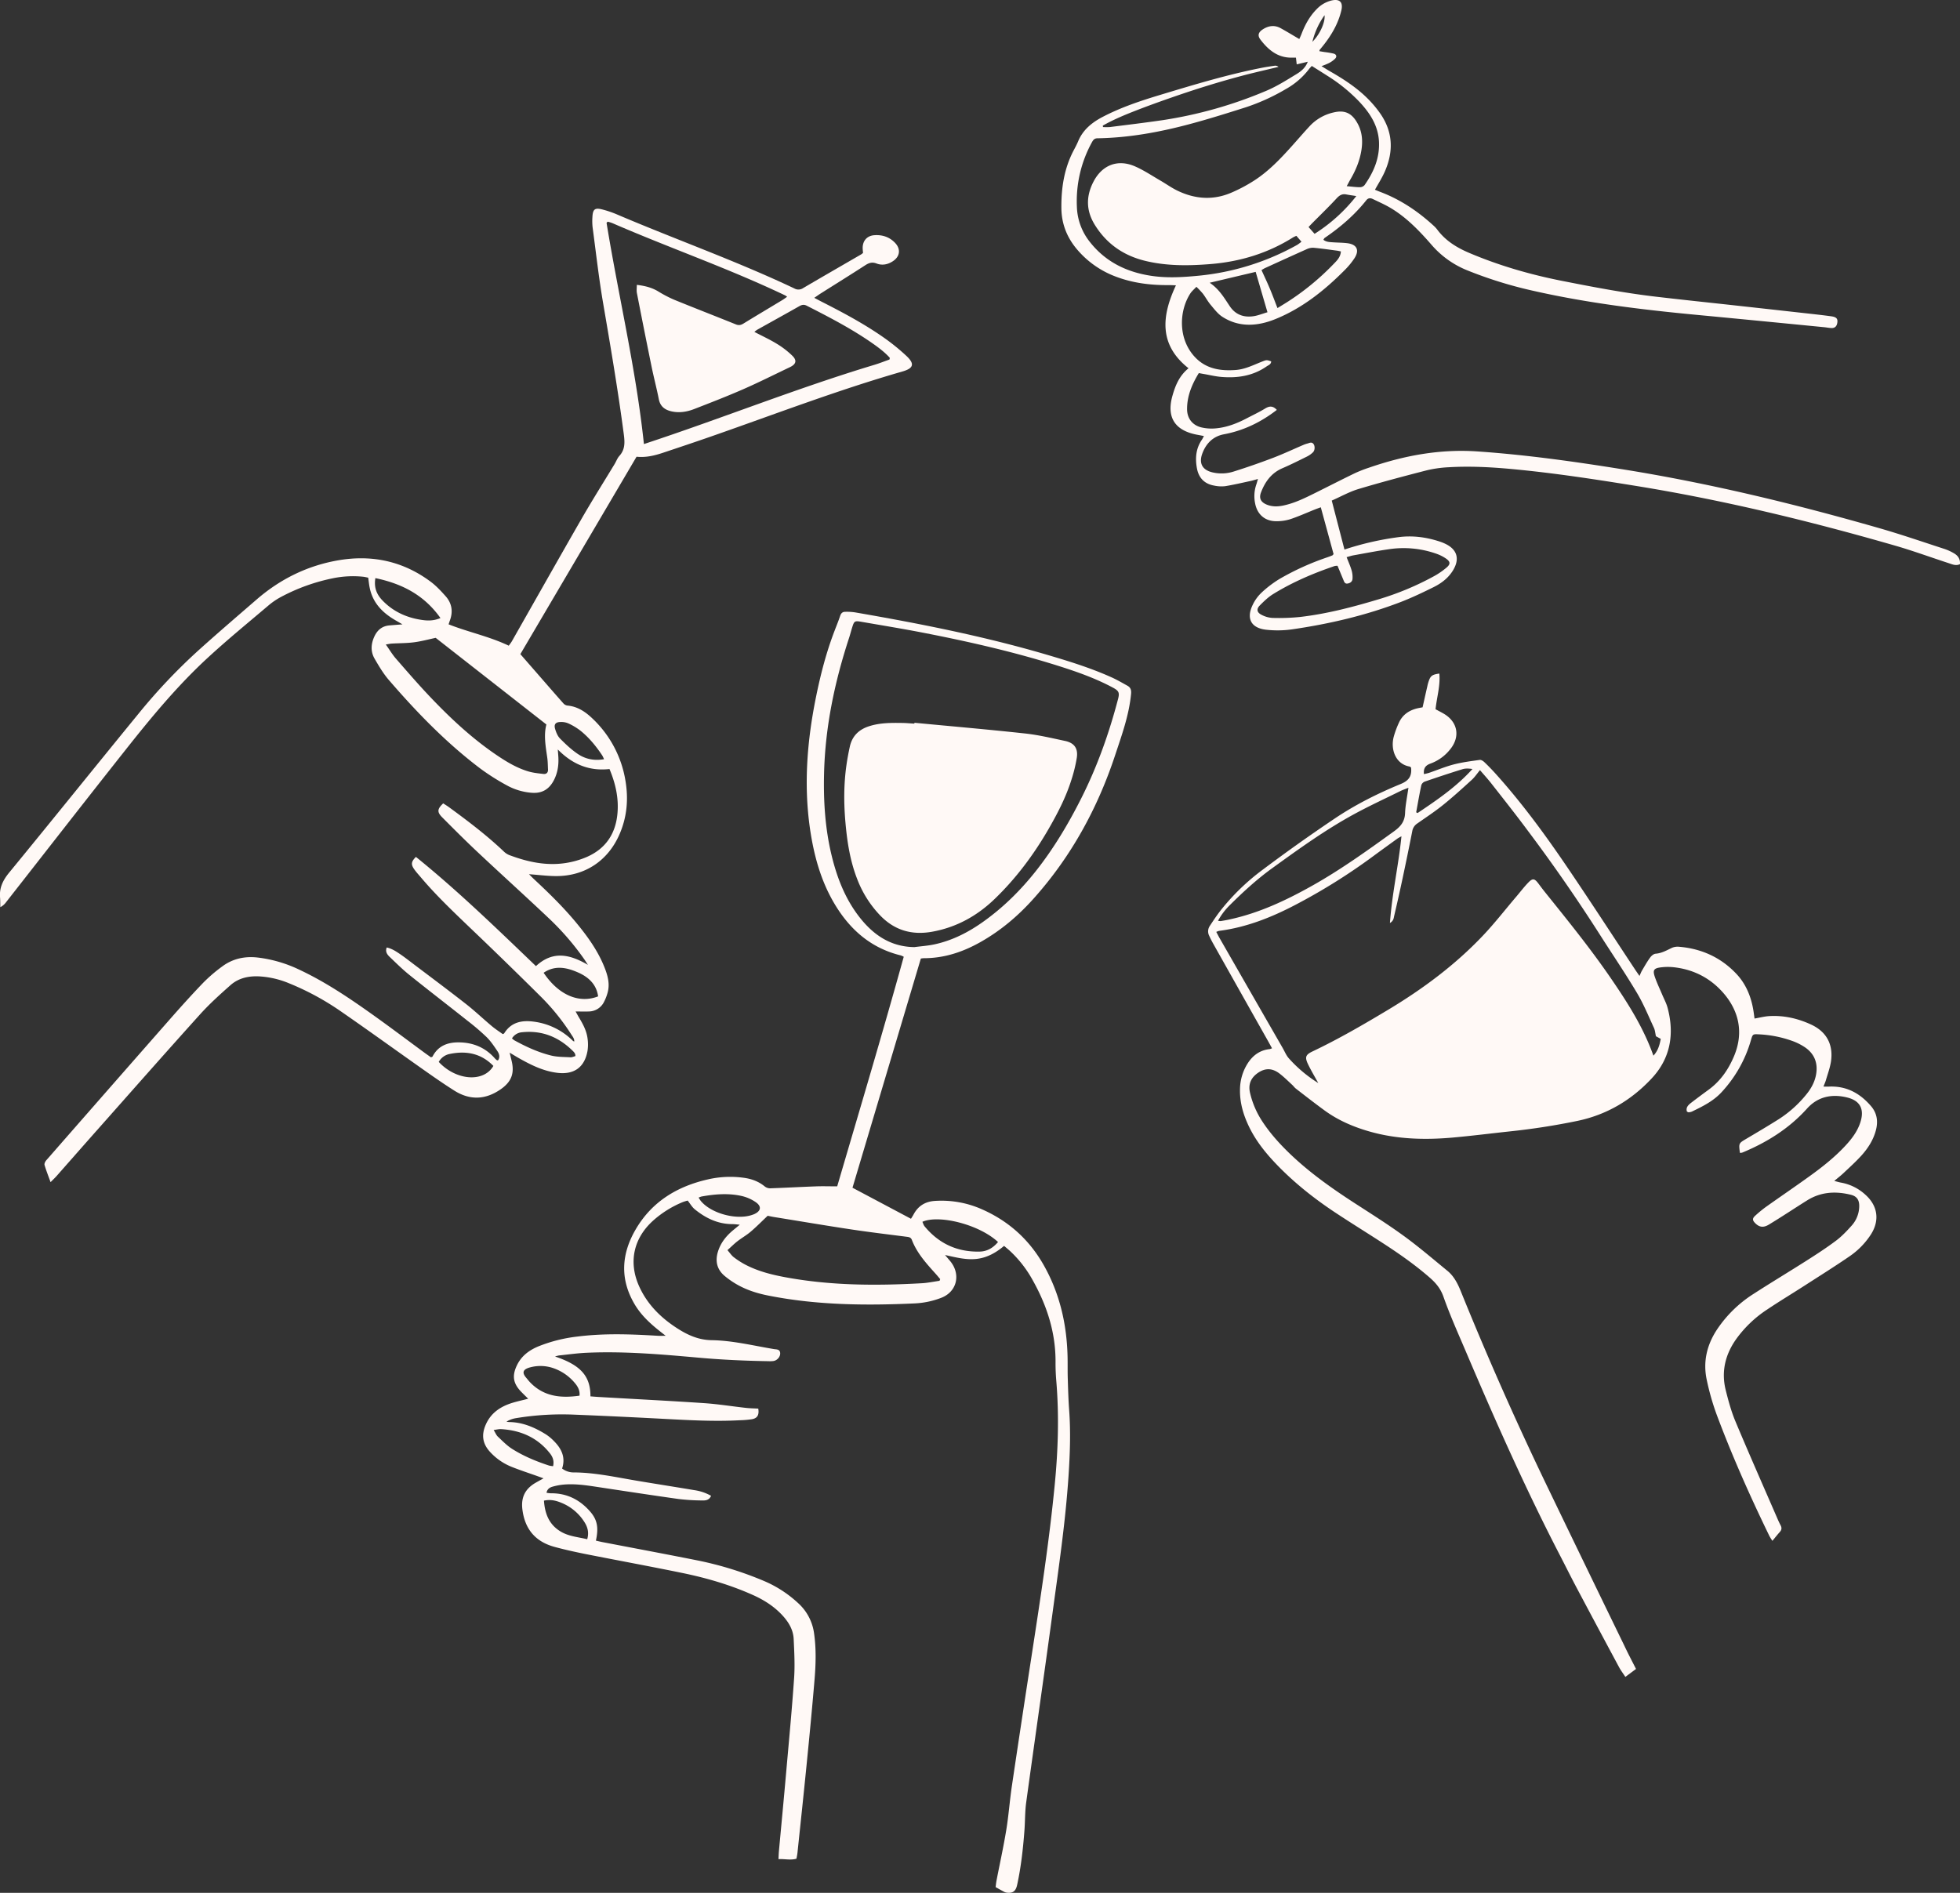 <svg xmlns="http://www.w3.org/2000/svg" viewBox="0 0 1903.32 1838.48"><rect x="0" y="0" width="1903.32" height="1838.48" fill="#333333" stroke="none"/><defs><style>.cls-1{fill:#fff9f6;}</style></defs><g id="Слой_2" data-name="Слой 2"><g id="inst_3" data-name="inst 3"><path class="cls-1" d="M1588.71,1621c-3.49,2.6-6.6,4.91-10.35,7.72-2.26-3.46-4.48-6.38-6.19-9.57q-20.73-38.58-41.27-77.27c-5.35-10.09-10.42-20.33-15.67-30.47-33.63-64.93-63.26-131.71-91.88-199-7.48-17.58-15.33-35-21.66-53-2.81-8-7.5-13.45-13.45-18.63-14.77-12.89-30.86-24-47.27-34.6-14.75-9.55-29.7-18.79-44.34-28.48-20-13.25-38.78-28.08-55.57-45.29-10.93-11.21-20.84-23.21-27.8-37.38-5.79-11.78-9.49-24.09-9.11-37.37a47.7,47.7,0,0,1,7.16-24.36c5-8.07,12-13.32,21.7-14.34a11.67,11.67,0,0,0,2.21-.8c-1.24-2.28-2.36-4.37-3.52-6.44Q1205,964.39,1178.37,917q-2.26-4-4.19-8.21a9.4,9.4,0,0,1,.62-9.46c3.36-5.08,6.73-10.18,10.48-15a215.69,215.69,0,0,1,41.09-39.74q34.23-25.7,69.78-49.59c20.07-13.5,41.75-24.36,64.11-33.55,7.87-3.23,10.93-7.76,10-15.93-.37-.27-.84-.88-1.39-1-13.95-2.39-18.83-17.23-15.29-29.49a90.2,90.2,0,0,1,5.09-13.52c3.52-7.44,9.78-11.64,17.67-13.52,1.48-.35,3-.6,5.11-1,1.51-6.72,3-13.52,4.58-20.3a39.1,39.1,0,0,1,2.06-6.92c1.6-3.66,3.56-4.72,9.62-5.56,1.1,11.71-2.45,22.89-3.68,34.64,2.65,1.45,5.35,2.82,8,4.35,13.62,8,16.18,22.38,6.17,34.64a43.12,43.12,0,0,1-19,13.76c-5,1.79-7,4.63-6.45,10.24a47.83,47.83,0,0,0,4.85-1.16c8.1-2.76,16-6.12,24.31-8.26s16.65-3.17,25.05-4.35c1.39-.19,3.33,1.07,4.51,2.2q5.7,5.46,11,11.34c25.76,28.63,48.44,59.66,70,91.47,22.19,32.71,43.69,65.88,65.49,98.84,1.19,1.79,2.43,3.53,4.12,6,1-2.22,1.56-3.78,2.39-5.17,2.57-4.32,5-8.71,8-12.78,1.2-1.67,3.38-3.51,5.24-3.66,5.94-.46,10.79-3.29,15.93-5.74a14.22,14.22,0,0,1,7.05-1c21.63,1.86,40.28,10.29,55.28,26.09,9.52,10,14.52,22.35,16.73,35.87.42,2.57.73,5.15,1.1,7.76,5-.87,9.69-2.12,14.39-2.39,14.09-.8,27.57,2.25,40.3,8.11,15.34,7,22.09,19.72,19.46,36.47-1,6-3.16,11.83-4.87,17.72-.54,1.84-1.37,3.6-2.36,6.18,2.26,0,3.88.07,5.49,0,16.93-.75,30.15,6.57,40.8,19.08,5.87,6.88,6.89,14.94,4.57,23.57-2.53,9.36-7.65,17.29-14,24.33-5.43,6-11.49,11.46-17.36,17-2.52,2.39-5.29,4.52-9,7.63,2.9.74,4.62,1.3,6.39,1.61a47.19,47.19,0,0,1,23.88,11.83c12,10.75,14,24.91,5.31,38.55a75.08,75.08,0,0,1-21.12,21.49c-13.94,9.56-28.26,18.54-42.48,27.69-12.37,8-25,15.57-37.19,23.76a113.55,113.55,0,0,0-30.25,29c-10.51,15-14.41,31.51-9.91,49.41,2.56,10.2,5.32,20.48,9.37,30.14,13.32,31.79,27.27,63.32,41,94.94.87,2,1.79,4,2.83,5.94,1.31,2.41,1.23,4.48-.69,6.6-2.34,2.58-4.49,5.34-7.2,8.61a53.94,53.94,0,0,1-2.93-4.69c-18.82-38.73-36.32-78-51.39-118.4a243.92,243.92,0,0,1-9.37-32.89c-3.93-17.85,0-34.43,10.1-49.58a119.77,119.77,0,0,1,35.17-34.23c17.15-11.08,34.66-21.59,51.88-32.56,9.63-6.13,19.23-12.36,28.34-19.21,5.56-4.18,10.46-9.37,15.13-14.58a28.64,28.64,0,0,0,7.35-18c.31-6.48-1.93-10.41-8-11.95-14.76-3.7-29.2-2.93-42.49,5.38-12.47,7.79-24.7,16-37.27,23.58-5.42,3.28-9.37,2.43-13.18-1.36-2.76-2.75-3-4.58-.14-7.2a115.59,115.59,0,0,1,11.21-9.15c14-9.92,28.14-19.54,42-29.55,12.31-8.86,24.18-18.29,34.53-29.46,6.17-6.64,11.59-13.8,14.44-22.57,4.07-12.52.07-21-12.67-24.16-14.78-3.71-28.56-1-39.12,10.77-17.44,19.36-38.82,32.73-62.62,42.63a7.83,7.83,0,0,1-1.89.39,1.65,1.65,0,0,1-.64-.12c-1.21-9.31-1.15-9.22,6.2-13.57,10.39-6.15,20.79-12.3,31-18.72a112.57,112.57,0,0,0,27.39-24.49c4.64-5.7,8.11-12,9.39-19.34,1.88-10.78-1.44-19.67-10.34-26a56.36,56.36,0,0,0-13.46-6.74,110.57,110.57,0,0,0-31.58-6.16c-6.17-.33-6.18-.3-8,6a124.44,124.44,0,0,1-28.72,50.5c-8,8.54-18.25,13.56-28.55,18.53a10.13,10.13,0,0,1-3.18.67c-.36,0-.78-.31-1.59-.68-1.27-3.91,1.24-6.35,4-8.5,5.73-4.42,11.56-8.74,17.39-13,11.28-8.34,18.87-19.4,24.28-32.2,10.68-25.25,3.38-47.64-13.33-64.78-12.35-12.68-27.76-19.87-45.44-21.75a53.6,53.6,0,0,0-11.81.1c-7.31.85-8.55,2.66-6.2,9.49,2,5.79,4.69,11.35,7.07,17,1.78,4.25,4.05,8.37,5.23,12.78,6.82,25.53,2.81,49.16-15.45,68.66-19.62,21-43.41,35.22-72,41.22a670.21,670.21,0,0,1-66.34,10.28c-18.56,2-37.08,4.35-55.67,6-27.07,2.34-54,1.52-80.34-6.07-15.48-4.45-30.21-10.79-43.31-20.36-9.39-6.86-18.56-14-27.78-21.14-1.37-1.06-2.39-2.56-3.68-3.74-4-3.7-7.93-7.62-12.27-10.94-7-5.34-13.75-5.51-20.74-.79-6,4.09-10,10.08-7.94,19.3a85.69,85.69,0,0,0,12.17,28.28c7.52,11.44,16.65,21.52,26.49,31,19.42,18.65,41.3,34.05,63.84,48.62,15.86,10.25,31.86,20.34,47.1,31.46,14.53,10.59,28.22,22.34,42.14,33.74,6.26,5.13,9.92,12.29,12.87,19.56q39.06,96.52,84.27,190.32,37.18,77.15,74.64,154.16C1580.83,1605.76,1584.61,1612.94,1588.71,1621Zm-308.59-569.1c-3.25-5.92-6.73-11.74-9.69-17.8-3.58-7.31-2.76-9.64,4.35-13,25.2-12,49.31-26,73.23-40.36,33.67-20.22,65-43.5,92.06-72.05,11.31-11.92,21.44-25,32.1-37.51,4-4.68,7.69-9.6,11.94-14s6.1-4,9.87,1.06c2,2.64,3.93,5.28,6,7.85,22.27,27.73,44.66,55.32,64.77,84.75,16,23.42,31.14,47.12,40.85,74.49,4.46-4.78,6-10.3,7.12-16.32l-4.68-2.55c-.71-3.13-.86-5.85-1.93-8.15-5.26-11.34-10-23-16.37-33.73-11.1-18.68-23.31-36.69-35-55q-33.62-52.85-71.22-102.9C1472,791.15,1460,776,1448.07,760.78c-3.47-4.42-7.29-8.57-10.9-12.79-2.88,3.48-5.07,6.86-8,9.48-9.08,8.28-18.17,16.57-27.73,24.27-8,6.46-16.68,12.15-25.13,18.08a11,11,0,0,0-4.87,7.38c-3,15.3-6.15,30.56-9.39,45.81q-3.91,18.35-8.2,36.62c-.49,2.1-.51,4.72-4.12,6.86,2.07-28.8,8.36-55.9,11.19-84.24-1.8,1-3,1.56-4,2.3-7.83,5.66-15.67,11.31-23.44,17.05a578.72,578.72,0,0,1-75.32,47.13c-23.43,12.3-47.85,22-74.4,25.41a15,15,0,0,0-2.66,1c1.29,2.41,2.25,4.34,3.33,6.21q30.46,53.13,61,106.26c2,3.42,3.48,7.26,6,10.16A130.3,130.3,0,0,0,1280.12,1051.92Zm87.58-286.79c-3.52,1.44-5.78,2.21-7.9,3.26-15.14,7.48-30.51,14.55-45.31,22.64-27.78,15.18-53.41,33.69-79,52.19-14.83,10.7-28.24,23-41.15,35.84a63.93,63.93,0,0,0-11.55,15.28,11.67,11.67,0,0,0,2.64.3c3-.51,6-1,9-1.7,28.39-6.18,54.34-18.38,79.5-32.48,28-15.7,54-34.4,80-53.18,6.3-4.56,10.2-9.38,10.52-17.5C1364.74,782,1366.43,774.22,1367.7,765.13Zm7.51,23.84,1.38.72c18.9-12.67,37.72-25.46,53.29-42.78-3.39-.46-6.68-.71-9.62.19-12.32,3.8-24.55,7.88-36.74,12.07a5.76,5.76,0,0,0-3.31,3.49C1378.35,771.39,1376.84,780.19,1375.21,789Z"/><path class="cls-1" d="M430.39,780.28c1.84,1.21,3.86,2.43,5.76,3.82,18.26,13.36,36.29,27,52.75,42.59a16.91,16.91,0,0,0,5.35,3.7c17.89,6.76,36.28,10.83,55.47,7.77a83.42,83.42,0,0,0,20.13-5.84c18.1-7.89,27.83-22.22,29.71-41.78,1.47-15.2-1.83-29.6-7.69-43.6-20.12,2.26-36.26-4.88-50.2-19,.15,2.09.32,4.18.47,6.27.6,8.25-.44,16.19-4.32,23.65-4.52,8.72-11.48,12.93-21.4,12.15A59.26,59.26,0,0,1,492,762.69a220.44,220.44,0,0,1-25.53-16.19c-33.1-25-61.81-54.67-88.84-86-5.4-6.25-9.7-13.56-13.87-20.74-4-6.92-3.56-14.33-.22-21.55,2.89-6.25,7.53-10.15,14.59-10.77,3.69-.32,7.39-.61,12.69-1-3-1.78-4.8-2.84-6.59-3.86-12.7-7.3-22.33-17-25.29-32-.6-3-.89-6-1.38-9.5-1.65-.31-3.31-.77-5-.93a97,97,0,0,0-28.85,1.41A185.19,185.19,0,0,0,273,579.72a70.34,70.34,0,0,0-12,8.09c-19.91,16.91-40.18,33.46-59.37,51.16-29.29,27-54.67,57.69-79.34,88.88-39,49.25-77.53,98.83-116.27,148.27a16.33,16.33,0,0,1-5.71,5c-.08-3.19,0-6.39-.27-9.56-.78-9.54,3-16.91,9.06-24.27C51.19,796,92.7,744.3,134.67,693a557.85,557.85,0,0,1,58.4-61.65c18.59-16.74,37.57-33,56.51-49.4,23-19.82,49.46-32.73,79.32-37.81,32.4-5.5,62.52.92,89.15,20.74,5.4,4,10.13,9.08,14.64,14.14,6.05,6.77,7.4,14.75,4.28,23.37-.37,1-.7,2.06-1.36,4,19.19,7.58,39.49,11.71,58.44,20.75,1.08-1.53,2.17-2.83,3-4.28,22.58-39.7,45-79.5,67.75-119.09,10.29-17.89,21.31-35.35,32-53,1.59-2.63,2.63-5.72,4.65-7.94,5.78-6.38,5.3-13.49,4.26-21.35-5.58-42.46-12.78-84.65-20-126.85-4.19-24.43-6.94-49.11-10.23-73.7a56,56,0,0,1-.21-9.87c.38-8.12,2.46-9.62,10.45-7.4a100.42,100.42,0,0,1,12.47,4.21c57.52,24.6,116.61,45.44,173.18,72.29a8.07,8.07,0,0,0,8.54-.35c18.74-11,37.58-21.84,56.39-32.75a17.57,17.57,0,0,0,1.77-1.41c-.11-1.39-.29-2.88-.34-4.38-.2-7.19,4.08-12.3,11.27-12.82,7.81-.56,14.79,1.71,20.28,7.54s4.73,12.89-1.8,17.43c-5,3.45-10.64,4.69-16.29,2.51-4.29-1.65-7.35-.63-10.91,1.67-14.38,9.3-28.93,18.34-43.41,27.49-1.79,1.13-3.5,2.38-6.14,4.18,2.87,1.52,4.91,2.63,7,3.69,20.56,10.44,40.94,21.28,59.88,34.49a203.57,203.57,0,0,1,22.52,18.17c8.33,7.77,7.09,12.07-3.8,15.2-62.94,18.09-124,41.56-185.8,63.11-15.54,5.42-31.16,10.64-46.77,15.85-8.15,2.72-16.44,4.75-25.62,3.82L505.31,635.34l15.89,18.22c8.65,9.93,17.27,19.88,26,29.73a6.36,6.36,0,0,0,3.82,2c10,.89,17.72,6.21,24.6,12.87a106.52,106.52,0,0,1,31.74,60.11c3,17.75,1.54,35-5.6,51.64-11.12,26-33.69,41.15-62,41-8.29-.05-16.57-1.13-26.06-1.83,2,2,3.57,3.62,5.18,5.12,14.8,13.78,29.22,27.92,42,43.6,10.88,13.32,20.7,27.3,26.82,43.56,2.74,7.31,4.51,14.77,2.4,22.54A44.93,44.93,0,0,1,586.6,973a16.68,16.68,0,0,1-14.83,9.41c-3.93.16-7.86,0-12.82,0,1.26,2.24,2.22,4.06,3.27,5.81,3.89,6.43,7.45,13,8.37,20.6a40.93,40.93,0,0,1-.05,11.75c-2.78,16-13,23.36-29.13,21.45-13.86-1.63-26-7.76-37.88-14.48-2.46-1.4-4.86-2.89-8.62-5.13.81,3.36,1.32,5.52,1.85,7.68,3.07,12.34-.07,20.61-10.57,27.91-14.73,10.23-29.86,10.83-45,1.28-10-6.32-19.76-13.11-29.45-19.94-27.47-19.34-54.67-39.06-82.32-58.13a259.06,259.06,0,0,0-48.67-26.15,88.41,88.41,0,0,0-28.07-6.68c-10.69-.69-20.83,1.34-28.95,8.55-10.15,9-20.33,18.16-29.41,28.23-32.79,36.37-65.15,73.12-97.64,109.77-14,15.77-27.88,31.62-41.83,47.41-1.58,1.78-3.33,3.4-5.74,5.84-2.21-6.13-4.29-11.32-5.85-16.67-.37-1.26.64-3.37,1.65-4.53q59.17-67.69,118.52-135.25c11-12.53,22.16-25,33.7-37a149.32,149.32,0,0,1,18.43-15.88c10.29-7.74,22.08-10.31,34.87-8.81a128.31,128.31,0,0,1,39.65,11.51c26,12.14,49.63,28.15,72.88,44.74,16.62,11.87,32.93,24.17,49.38,36.26,2.1,1.54,4.23,3,6.17,4.41.8-.39,1.36-.47,1.52-.77,5.27-10.24,14.31-13.8,25.09-13.77,14.09,0,26.18,4.92,35.59,15.73a14.26,14.26,0,0,0,1.95,1.68c.12.09.4,0,1,0,2.09-3.07,1.14-6.29-.69-9-3.19-4.71-6.4-9.55-10.41-13.51A225.55,225.55,0,0,0,454,991.44C435.29,976.56,416.31,962,397.65,947c-6.66-5.34-12.76-11.4-18.95-17.31-2.5-2.38-4.84-5.14-3.17-9.43,5,1.07,9,3.75,12.93,6.41,4.54,3.09,8.86,6.49,13.24,9.8,17,12.87,34.08,25.58,50.84,38.71,8.63,6.75,16.58,14.36,25,21.41,3.48,2.92,7.33,5.39,10.68,7.81,1-.47,1.25-.51,1.34-.66,6.72-10.91,17.07-13,28.66-11.46a65.42,65.42,0,0,1,35.91,16.56c.81.74,1.59,1.51,2.4,2.25a6.94,6.94,0,0,0,1.15.49c.06-2.91-1.64-4.84-2.89-6.8a214.51,214.51,0,0,0-29.7-36.87q-33.89-33.66-68.45-66.63c-16.49-15.81-33.06-31.52-47.83-49-2.27-2.68-4.68-5.27-6.67-8.14-3.27-4.71-2.75-7.39,1.76-11.86,40.95,33.08,78.65,69.74,116.55,106.08C537,923,553.54,927,570.92,937.14c-1.25-1.91-2.45-3.86-3.76-5.73a259.6,259.6,0,0,0-34-39.34c-22.8-21.59-46.12-42.62-69-64.12-11.84-11.11-23.33-22.61-34.78-34.13C424.27,788.66,424.6,785.74,430.39,780.28Zm334-492a17.81,17.81,0,0,0-1.93-1.37c-54.73-26.14-112.09-46-167.64-70.13a38.5,38.5,0,0,0-4.34-1.4,1,1,0,0,0-.63.14c-.17.1-.28.31-.82,1,11.58,71.19,28.59,141.87,36.27,214.78C700.92,406.4,773.87,377,849.12,354.34c4.82-1.45,9.52-3.33,14.26-5a1,1,0,0,0,.5-.42,6.74,6.74,0,0,0,.13-1.46c-4.62-5.14-10.52-9.64-16.59-13.89-20.21-14.14-42-25.44-64-36.64-2.75-1.41-4.79-.93-7.29.49-13.56,7.7-27.21,15.22-40.81,22.84a25.33,25.33,0,0,0-2.76,2.1c7.59,4,15,7.37,21.88,11.6a83,83,0,0,1,15,11.57c4.71,4.64,3.59,8.25-2.44,11.12C752,363.8,737.1,371.3,721.83,378c-15.67,6.86-31.64,13.05-47.59,19.24-7,2.73-14.41,4-22,2.34-6.47-1.44-11.07-4.69-12.47-11.82-2.08-10.55-4.85-21-7-31.49q-7.32-35.81-14.29-71.67c-.47-2.4-.07-5-.07-7.93,7.8.93,14.41,2.58,20.55,6.23a119.77,119.77,0,0,0,15.71,8.22c19.91,8.13,40,15.9,59.92,23.95,2.79,1.12,4.85.73,7.32-.78,12.53-7.7,25.18-15.21,37.77-22.82C761.16,290.57,762.53,289.52,764.4,288.23ZM530.6,703.68,423.08,619.52c-6.84,1.45-13.84,3.38-21,4.31s-14.45.84-21.68,1.26c-1.58.09-3.15.48-5.74.89,3.63,5.14,6.32,9.71,9.75,13.64,11.09,12.74,22.14,25.55,33.79,37.78,20,21,41.24,40.73,65.47,56.94,9.16,6.13,18.65,11.69,29.25,14.87,4.77,1.43,9.85,1.94,14.82,2.5,2.82.32,4.59-1.28,4.42-4.35-.2-3.94-.19-7.92-.77-11.81C529.82,724.68,527.87,713.86,530.6,703.68ZM427.72,600.28c-16-22.57-37.57-33.42-63.19-38.78-1.57,9.06,1.24,15.82,6.84,21.66,10.11,10.53,22.7,16.44,36.89,18.74C414.17,602.86,420.41,603.4,427.72,600.28ZM527.9,944.82c14.93,22.22,34.91,30,52.92,22.92-1.61-11.78-9.49-18.82-19.42-23.19C550.58,939.79,539.13,937.15,527.9,944.82ZM426.06,1031.4c16.83,18.14,43.61,20.2,53.05,3.9-11.78-12.13-26.23-14.95-42.21-11.66A15.56,15.56,0,0,0,426.06,1031.4Zm71.12-22.86a16.48,16.48,0,0,0,2.26,1.87c11.35,6.25,23.13,11.67,35.71,14.78,6.05,1.5,12.54,1.36,18.84,1.72,1.59.09,3.23-.76,4.77-1.16a7.88,7.88,0,0,0-.2-1.84,8.26,8.26,0,0,0-1.37-2.22c-13.79-14.11-30.3-21.2-50.23-19.1A12.47,12.47,0,0,0,497.18,1008.54Zm89.4-271.14a35.68,35.68,0,0,0-1.73-3.64c-6-9-12.78-17.35-21.24-24.12a60.12,60.12,0,0,0-11.77-7.06,17.39,17.39,0,0,0-7.66-1.32c-4.72.11-6.46,2.32-5.07,6.9,1,3.28,2.44,6.86,4.78,9.21,5.38,5.41,11,10.77,17.33,15C568.43,737.19,576.79,739.1,586.58,737.4Z"/><path class="cls-1" d="M539,1317.54c24.61,8.21,34.46,18.82,34.37,38.69,2.48.19,5,.42,7.56.57,34.2,2,68.42,3.71,102.6,6,13.77.93,27.46,3.15,41.21,4.67,3.87.43,7.79.45,11.59.66,1,6.12-.81,9.35-6.15,10.31a94.67,94.67,0,0,1-11.81,1c-24,1.3-47.84,0-71.75-1.25-29.61-1.58-59.22-3-88.85-4.19a275.31,275.31,0,0,0-56.47,3.37,25.53,25.53,0,0,0-9.46,3.42,17.63,17.63,0,0,0,2.59.4c13.21.16,24.8,5.21,35.72,12a44.28,44.28,0,0,1,7.59,6.29c7.47,7.41,11.72,15.94,8.1,26.85a18.36,18.36,0,0,0,11.83,3.79c20.36.16,40.1,4.58,60,7.93,18.84,3.18,37.72,6.11,56.56,9.28a46.08,46.08,0,0,1,16.27,5.5c-1.92,4.63-5.84,4.61-9.36,4.5a200.42,200.42,0,0,1-22.34-1.42c-26.74-3.77-53.44-7.86-80.14-11.9-10.66-1.61-21.33-3.09-32.13-2a58.76,58.76,0,0,0-9.67,1.86c-2.75.77-5.36,2.06-6.15,6a29.54,29.54,0,0,0,4.15.51c15.54-.17,28.1,6.17,38.16,17.67,7,8,8.43,15.63,5.65,28.32,2.25.5,4.49,1.07,6.76,1.5,30.62,5.89,61.27,11.6,91.84,17.7a336.86,336.86,0,0,1,65.32,20.27A114,114,0,0,1,775,1557a48.26,48.26,0,0,1,15.57,29.74c2.11,14.89,1.65,29.83.41,44.71-2.33,27.79-5,55.55-7.78,83.3-2.79,28.19-5.82,56.36-8.77,84.53-.2,2-.61,3.88-1,6-5.76,1.7-11.29.09-17.47.43.17-3.09.22-5.43.43-7.76,2.34-25.36,4.78-50.72,7-76.09,2.71-30.63,5.63-61.24,7.74-91.9.87-12.65.18-25.44-.42-38.13-.41-8.63-4.64-15.91-10.38-22.28-8.09-9-18.05-15.37-28.94-20.27-22.13-9.95-45.34-16.68-69-21.55-31.4-6.45-62.94-12.23-94.38-18.46-9.9-2-19.78-4.18-29.52-6.83-18.6-5.06-28.84-17.25-31.22-36.43-1.45-11.68,2.69-20,12.88-25.87,2.25-1.3,4.53-2.53,7.67-4.28l-5.52-2c-8.67-3.1-17.45-5.93-26-9.38a57.07,57.07,0,0,1-19.93-13.75c-7.8-8.19-9.18-16.9-4.56-27.25,5.05-11.33,14.36-17.43,25.7-20.93,4.78-1.47,9.68-2.52,15.4-4-2.53-2.51-4.53-4.45-6.48-6.43-8.2-8.34-9.45-15.83-4.32-26.32,4.4-9,11.88-14.47,20.88-18.18a145.87,145.87,0,0,1,37.58-9.45c26.07-3.32,52.17-2.35,78.28-.76,2.08.12,4.17,0,7.59,0-2.63-2.06-4.28-3.35-5.92-4.66-9.34-7.4-18-15.45-24.17-25.83-14.58-24.58-13-49.11,1.1-73.1,15.75-26.85,40.31-41.58,70-48.32a96.25,96.25,0,0,1,34.72-1.57c7.53,1,14.45,3.49,20.44,8.41a8.52,8.52,0,0,0,5.21,1.83c14.92-.52,29.82-1.35,44.74-1.9,6.56-.24,13.15,0,20.43,0,21.81-74.39,43.94-148.3,64.62-223a17.82,17.82,0,0,0-2.94-1.33c-29.15-7.11-49.66-25.32-64.55-50.53-13.41-22.69-20-47.66-23.7-73.52-6-42.71-2.54-85,6-127,4.46-22,10.07-43.65,18.15-64.61,1.81-4.7,3.72-9.37,5.31-14.15.81-2.44,2.23-3.87,4.65-3.89a54.42,54.42,0,0,1,9.81.54c62.33,10.79,124.37,23,185.15,40.81,21.71,6.38,43.33,13,64,22.32,5.19,2.33,10.13,5.23,15.15,8,3.23,1.75,4.1,4.14,3.72,8.12-2,20.79-9.1,40.21-15.58,59.78-17.13,51.7-42.84,98.57-79.32,139.25-14.9,16.63-31.79,30.9-51.3,41.92-17.11,9.67-35.25,15.72-55.13,15.69a26,26,0,0,0-2.81.33L827.84,1153.6l56.79,30.15c1-1.61,1.81-2.85,2.51-4.16,4.39-8.29,11.3-12.56,20.62-13.17a96.66,96.66,0,0,1,46.22,8.32q39.21,17.43,60.1,55c15.12,27.16,21.77,56.35,22.59,87.12.19,7,0,14.06.19,21.08.33,10.53.6,21.07,1.37,31.57,1.57,21.31.81,42.56-.59,63.84-3,45.41-9.73,90.38-15.84,135.42-8.24,60.7-17,121.34-25.3,182-1.25,9.11-1,18.4-1.73,27.6-1.32,17.52-3.29,35-7,52.17-1.32,6.09-3.91,8.24-9.33,7.82a8.73,8.73,0,0,1-3.15-.81c-2.63-1.33-5.17-2.83-8.47-4.66.25-1.84.46-4.18.9-6.47,3.17-16.38,6.77-32.68,9.47-49.13,2.31-14.06,3.31-28.33,5.4-42.44q9.47-63.86,19.34-127.66c8.44-54.91,16.93-109.82,22.3-165.14,3.26-33.5,4.34-67.06,1.53-100.67-.52-6.12-.78-12.28-.74-18.42.16-28.69-8.33-54.89-22.24-79.65a112.6,112.6,0,0,0-22.18-28.45c-1.61-1.46-3.3-2.84-5.56-4.77-7.86,6.63-16.55,11.57-26.89,12.67s-20-1.56-30.43-3.8c1.57,1.86,3.13,3.73,4.71,5.58,10.82,12.68,7.2,30-8.44,36a82.07,82.07,0,0,1-25.62,5.41c-47.47,2.19-94.86,1.75-141.75-7.5-10.38-2-20.5-5.1-29.8-10.22a83.5,83.5,0,0,1-13-8.84c-7.59-6.27-9.51-14.44-6.62-23.77,2.63-8.47,7.9-15.09,14.62-20.68l6.58-5.43c-3.37-.28-5.21-.56-7.06-.56-14.1,0-26-5.72-36.65-14.4-2.64-2.15-4.42-5.35-6.89-8.46a48.15,48.15,0,0,0-4.69,1.42,100.15,100.15,0,0,0-28.42,17.63c-19.5,17.26-24.69,40.82-13.89,64.51,8,17.54,21.16,30.48,37.24,40.75,10.13,6.46,20.55,11.09,33,11.27,20.49.3,40.44,5.33,60.58,8.65,2.38.39,5.68,0,6,3.82.26,3.57-2.86,7.24-6.61,7.78a28.36,28.36,0,0,1-4.61.16c-22.39-.37-44.74-1.35-67.08-3.34-36.53-3.26-73.09-6.51-109.84-4.83-9,.41-17.91,1.69-26.86,2.63A25.78,25.78,0,0,0,539,1317.54Zm349-397.65c6.49-.86,13.08-1.29,19.46-2.67,17.2-3.72,32.62-11.55,46.9-21.67,19.67-13.93,36.63-30.69,51.58-49.56,17.39-22,31.59-45.87,44.16-70.84,15.46-30.72,26.9-62.91,35.6-96.12,1.63-6.2.84-8-4.85-11.09-16.32-8.78-33.67-15-51.25-20.6-44-14-88.91-24.21-134.18-33-19.6-3.79-39.31-7-59-10.42-6.48-1.11-6.94-.74-8.89,5.49-1.12,3.56-2,7.18-3.2,10.73-13.89,42.58-23,86-24.1,131-.66,26.88,1,53.54,7.35,79.76,5.16,21.3,12.94,41.52,26.41,59.08S864.38,919.61,887.94,919.89ZM912.37,1244c.22-.54.43-1.09.64-1.63-1.52-1.79-3-3.62-4.59-5.37-9-10-18-19.91-22.92-32.7-.85-2.23-2.42-2.74-4.55-3-18.06-2.32-36.16-4.47-54.17-7.18-25-3.76-49.85-8-74.77-12-2.56-.41-5.1-1-6.54-1.28-6,5.71-11.09,10.86-16.57,15.52-4,3.4-8.65,6-12.81,9.24-3.22,2.51-6.12,5.43-9.67,8.62,2.38,2.73,3.94,5.17,6.1,6.83a78,78,0,0,0,11,7.12c11.77,6.21,24.51,9.59,37.49,12.06,44.32,8.43,89.05,8.67,133.88,6.15C900.76,1246.07,906.55,1244.84,912.37,1244Zm56.79-37.68c-18.52-17.22-57.59-26.77-73.44-19.62.71,1.49,1.13,3.2,2.15,4.42,13.86,16.77,31.69,25,53.45,24.51C958.48,1215.48,964.26,1212.16,969.16,1206.35ZM562.75,1355.56c.59-5.16-1.79-9.12-4.79-12.58a47,47,0,0,0-21.58-14.46,38.48,38.48,0,0,0-21.45-.48c-7.27,1.87-8.21,5.18-4,10.07,1.28,1.5,2.47,3.09,3.83,4.5C528.08,1356.52,544.72,1358.15,562.75,1355.56Zm7.5,139.4c1.84-6.47.41-11.64-2.57-16.37A47.44,47.44,0,0,0,546.05,1460c-5.32-2.3-11-4-17.83-2.48.89,12.48,4.79,22.84,15.6,29.63C551.83,1492.22,561.08,1492.79,570.25,1495Zm-90.84-106c1.73,2.81,2.52,4.95,4,6.34,4.44,4.17,8.76,8.68,13.85,11.92,11.13,7.07,23.31,12.08,35.83,16.21a26.69,26.69,0,0,0,4,.63c1.19-5-.29-9-3.09-12.51-12.05-15.25-28.22-22.32-47.27-23.48C484.67,1387.9,482.59,1388.5,479.41,1388.91Zm199-225.72c.87,1.29,1.47,2.41,2.27,3.36,10.3,12.26,35.19,18.78,50.27,13.19.42-.15.84-.27,1.24-.45,6.7-2.94,7.72-7.46,1.82-11.64a40,40,0,0,0-14.27-6.18c-12.81-2.78-25.74-1.69-38.56.62A17.34,17.34,0,0,0,678.43,1163.19Z"/><path class="cls-1" d="M1239.9,398.12c-15.57,12.05-32.35,20.1-51.28,23.67-10.68,2-17.48,8.95-21.09,18.76s.35,16.25,10.56,18.4a38.47,38.47,0,0,0,19.57-.86q19.44-6.12,38.51-13.37c10-3.82,19.8-8.43,29.69-12.66a27.4,27.4,0,0,1,3.74-1.26c2-.54,4.2-1.93,6,.54,1.45,2.06,1.34,6.05-.64,8a23.36,23.36,0,0,1-5.89,4.14c-7.86,3.89-15.72,7.84-23.78,11.31-10.69,4.61-16.81,13.14-20.75,23.48-2.21,5.8-.08,9.62,5.83,11.95,5.07,2,10.28,1.93,15.56.84,11.32-2.32,21.54-7.46,31.77-12.54,12.58-6.25,25.08-12.67,37.73-18.79a126.56,126.56,0,0,1,14-5.51c34.14-11.8,68.89-18.27,105.37-15.76,47.39,3.27,94.3,9.87,141.13,17.39,84.23,13.52,166.95,33.58,248.87,57.09,21.29,6.11,42.27,13.35,63.34,20.2a47.65,47.65,0,0,1,9.54,4.39c3.77,2.24,6,5.61,5.61,10.41-3.93,1.89-7.43.2-10.88-.93-17.53-5.72-34.86-12.1-52.56-17.19-82.95-23.9-166.73-44.23-252-58-39.67-6.42-79.38-12.49-119.4-16.22-20.57-1.93-41.2-3-61.85-1.77a114,114,0,0,0-21.48,3.07c-22.09,5.69-44.15,11.54-66,18.09-8.72,2.62-16.85,7.23-25.88,11.21,4.23,16.27,8.27,31.86,12.34,47.55a283.94,283.94,0,0,1,52.79-12.07c13.73-1.75,27.17.11,40.26,4.5a43.81,43.81,0,0,1,4.89,2c11.39,5.43,14.17,14.47,7.68,25.44-4.52,7.62-11.37,12.85-19.12,16.68-10.22,5.06-20.54,10-31.16,14.14-34.36,13.28-70.05,21.58-106.43,26.86a100,100,0,0,1-24.93.34c-14.74-1.62-19.59-11-13-24.33a39.78,39.78,0,0,1,8.43-11.64,106.86,106.86,0,0,1,17.75-13.48,256.15,256.15,0,0,1,46.14-20.88q2.48-.86,4.91-1.86c.36-.15.6-.6,1.22-1.27-4-14.74-8.11-29.72-12.41-45.47-2.23.82-4,1.43-5.69,2.11-7.94,3.18-15.76,6.71-23.85,9.42a44.2,44.2,0,0,1-13.59,2c-11.05.06-18.65-6.56-20.67-17.45a34.67,34.67,0,0,1,1.18-18.2c.49-1.39.85-2.83,1.6-5.38-3,.84-5.22,1.55-7.45,2-8.13,1.75-16.24,3.67-24.44,5a33,33,0,0,1-10.47-.54c-9.55-1.61-15.2-7.44-16.92-16.91-1.79-9.82-1-19.26,4.91-27.77.59-.87,1-1.85,1.91-3.48-2.84-.54-5.14-1-7.43-1.42-21-4.22-28.95-17-23.2-37.51,2.82-10.05,6.66-19.58,15.67-26.9-28.72-22.68-26.37-50.36-12.22-80.57-2.8-.08-5.08-.21-7.36-.2-17.49.12-34.6-2-51.07-8.25a90.88,90.88,0,0,1-36.51-25.15c-10.47-11.83-16.15-25.48-16.31-41.34-.2-19.58,2.68-38.51,11.92-56.1,1.53-2.92,3.11-5.82,4.37-8.86,4.65-11.19,13.43-18.24,23.74-23.64,17.79-9.3,36.75-15.61,55.9-21.39,32.57-9.85,65.14-19.72,98.59-26.3,4.08-.8,8.21-1.41,12.33-2a4.89,4.89,0,0,1,4,1.09c-11.57,2.8-23.2,5.4-34.71,8.44q-17.51,4.64-34.81,10c-11.53,3.55-23,7.37-34.4,11.33s-22.77,8.06-34,12.42-22.26,8.93-32.71,14.84l.2,1.39a54.73,54.73,0,0,0,6.78,0c17-2.15,34-4.18,50.93-6.66a417.71,417.71,0,0,0,100.52-28.41c10.45-4.36,20.18-10.58,29.91-16.5,4.38-2.66,8.55-6.14,10.7-11.86l-10.72,2.56c-.31-2.59-.52-4.39-.77-6.53-1.43,0-2.49,0-3.55,0-13.75.37-23.07-7.26-30.82-17.39-3.09-4-2.26-7.13,2.07-10,5.54-3.62,11.44-4.55,17.44-1.24s11.73,6.82,18.13,10.56c.71-1.62,1.52-3.27,2.18-5,3.39-8.92,7.9-17.14,14.66-24a29.68,29.68,0,0,1,14-8.33c8.29-2.08,11.94,1.4,9.95,9.69-3.08,12.85-9.62,24-17.79,34.21-1.08,1.36-2.21,2.7-3.3,4.06-.11.14-.06.41-.14,1.18l4.75.8a82.53,82.53,0,0,1,9.07,1.54c2.74.77,3.32,3,1.32,5a24.75,24.75,0,0,1-5.82,4.16,69.73,69.73,0,0,1-7.32,3c3.25,2,5.68,3.56,8.19,5,13,7.44,25.54,15.55,36.24,26.11A109.48,109.48,0,0,1,1340,109.78c12.86,18.17,13.45,37.55,4.5,57.45-2.59,5.76-6,11.14-9.31,17.06,1.77.72,3.32,1.41,4.91,2,19.6,7.36,36.64,18.77,52,32.86a27.74,27.74,0,0,1,3.58,3.85c8,10.78,18.9,17.48,31,22.62,29.21,12.41,59.53,21.14,90.62,27.27,29.93,5.91,59.9,11.65,90.23,15.21,25.94,3.05,51.92,5.75,77.89,8.61q33.06,3.64,66.11,7.33c8.94,1,17.9,1.95,26.81,3.18,5.26.73,6.56,2.6,5.74,6.79-.6,3.05-2.42,4.69-5.47,4.61-2.39-.07-4.77-.59-7.17-.82-40.86-4-81.71-8-122.59-11.87-54-5.1-107.81-11.61-160.79-23.67a407.69,407.69,0,0,1-64-20,90.26,90.26,0,0,1-34.26-24.88c-12.14-13.91-25-27.24-41.28-36.47-5-2.8-10.2-5.09-15.34-7.58-2.4-1.16-4.54-1.16-6.42,1.2-11.44,14.41-25.25,26.22-40.4,36.55-.47.33-.7,1-1.23,1.81,2.87,2.26,6.17,2.23,9.35,2.46,4.6.33,9.24.29,13.81.85,9.38,1.16,12.12,6.78,6.94,14.72a74.91,74.91,0,0,1-9.64,11.63c-19.68,19.79-41.44,37.06-67.42,47.51-16.78,6.74-34.75,8.26-51.17-2.38-4.46-2.88-7.9-7.5-11.4-11.66-2.81-3.35-4.87-7.31-7.52-10.81a86.12,86.12,0,0,0-6.28-6.65c-2.37,2.56-4.59,4.36-6,6.63-10.72,16.67-12.2,43.91,4.75,61.8,10.78,11.36,24.69,13.44,39.42,12.37,9.15-.67,17.26-4.88,25.63-8.16,4.39-1.72,4.39-1.72,8.82-.22-.07,2.94-2.66,3.67-4.5,4.95-13.32,9.23-28.31,11.48-44,10.16-5.66-.48-11.24-1.86-16.86-2.83-1.49-.26-3-.54-4.91-.89-6.66,10.89-11.49,22.29-11.4,35.18.06,8.66,5,15.24,13.43,17.46a43.23,43.23,0,0,0,14.92,1c10.38-1,20-4.73,29.27-9.55,6-3.15,12.22-6.06,18-9.57C1232.46,394.34,1235.94,393.85,1239.9,398.12Zm67.87-217.29c5.08.42,9,1,12.91,1a6,6,0,0,0,4.38-2c9.06-12.86,15-26.82,14-43-1-15.35-9-27.32-19.08-38.06a159.69,159.69,0,0,0-31.13-25.24c-4.95-3.16-9.93-6.28-15-9.48-1.09,1.21-1.88,2-2.51,2.81a72.77,72.77,0,0,1-22.74,19.68,198.64,198.64,0,0,1-38.89,17.69c-18.61,5.92-37.26,11.77-56.14,16.76-28.7,7.58-57.84,12.83-87.65,13.32-3,0-4.2,1.38-5.47,3.68a118.57,118.57,0,0,0-14.71,62.67,57.57,57.57,0,0,0,12.78,34.55c15.14,19.14,35.42,29,59,32.62,15.53,2.41,31.11,1.46,46.64-.06a244.45,244.45,0,0,0,95.46-29.89,40.61,40.61,0,0,0,4.2-3.13l-4.93-5.69a33.65,33.65,0,0,0-3.12,1.45c-24.68,15.56-51.78,23.72-80.67,26-21.29,1.71-42.63,1.91-63.54-3.28-20.65-5.13-37-16.45-48.4-34.83-8.56-13.84-8.65-27.7-1.32-41.9,8.42-16.28,23.59-22.23,40.38-14.89,8.78,3.84,16.86,9.31,25.21,14.13,5.12,3,10,6.47,15.25,9.09,17.2,8.51,35,10,52.83,2.4a150.26,150.26,0,0,0,22.59-12c13.92-9,25.31-21,36.33-33.27,5.72-6.37,11.29-12.88,17.11-19.16a45.21,45.21,0,0,1,23.47-13.59c10.76-2.57,18.12.38,23.93,11.89,3.86,7.66,4.45,16,3.15,24.45-1.59,10.34-5.51,19.83-10.79,28.81C1310.25,176.22,1309.27,178.11,1307.77,180.83Zm-8.94,368.67a15.69,15.69,0,0,0-2.84.28c-20.6,7-40.58,15.52-59.17,26.92-5,3-9.37,7.21-13.5,11.39-3.41,3.45-2.76,6.77,1.63,9a25.72,25.72,0,0,0,10.6,3.07,204.58,204.58,0,0,0,26.9-.92c26-3,51.28-9.65,76.3-17.16a276.87,276.87,0,0,0,54.52-22.85,73.4,73.4,0,0,0,11.31-7.85c4.07-3.41,4-5.79-.38-8.86a40.19,40.19,0,0,0-10-4.92,95.74,95.74,0,0,0-45.45-4.16c-11.5,1.64-22.92,3.88-34.36,5.92-2.07.37-4.08,1.07-6.71,1.78,1.84,4.77,3.65,8.75,4.86,12.9a23.49,23.49,0,0,1,.84,8.34c-.22,2.63-2.43,4.11-5,4.42s-3.14-1.91-3.9-3.7C1302.64,558.64,1300.8,554.21,1298.83,549.5Zm-58.3-250.28c3.61-2.21,6.39-3.9,9.14-5.63a247.18,247.18,0,0,0,45.2-37c3.29-3.37,6.89-6.77,7.24-12.39-1.39-.28-2.62-.59-3.87-.76-7.58-1-15.15-2.11-22.77-2.8a14.45,14.45,0,0,0-6.76,1.47c-13.4,6-26.74,12.07-40.09,18.17-1.29.59-2.48,1.4-3.6,2.05,2.83,6.24,5.57,11.95,8,17.79C1235.58,286.14,1237.83,292.3,1240.53,299.22Zm-9.72,4.06-11.46-39.22-44.66,10.57c9.18,6.13,14.08,14.65,19.52,22.78,5.57,8.34,13.72,11.16,23.32,9.67C1221.78,306.41,1225.86,304.73,1230.81,303.28Zm86.28-112.85c-4-.64-6.8-1-9.53-1.54-4.11-.88-6.79.72-9.62,3.79-7.54,8.19-15.57,15.92-23.41,23.83-1.17,1.19-2.32,2.4-3.82,4l5.85,6.6A159.79,159.79,0,0,0,1317.09,190.43ZM1274.43,40.6c7.14-7,12.65-19,11.8-25.83A75,75,0,0,0,1274.43,40.6Z"/><path class="cls-1" d="M888,702c35.83,3.41,71.7,6.52,107.49,10.41,13,1.42,25.92,4.5,38.79,7.24,8.9,1.9,12.75,7.19,11.39,16.27a142.85,142.85,0,0,1-5.31,21.68c-5.3,16.85-13.41,32.48-22.18,47.69-14.45,25-31.63,48-52.54,68.09-17.05,16.36-37,27.34-60.38,31.56-19.58,3.52-36.43-1.2-50.47-15.73a105.08,105.08,0,0,1-22.36-35.36c-6.88-17.57-9.74-36-11.4-54.62-1.69-18.84-1.73-37.72,1-56.51.84-5.86,1.94-11.69,3.2-17.47,2.21-10.12,8.5-16.48,18.3-19.74,10.64-3.54,21.6-3.48,32.58-3.33,4,.05,7.89.43,11.84.66Z"/></g></g></svg>